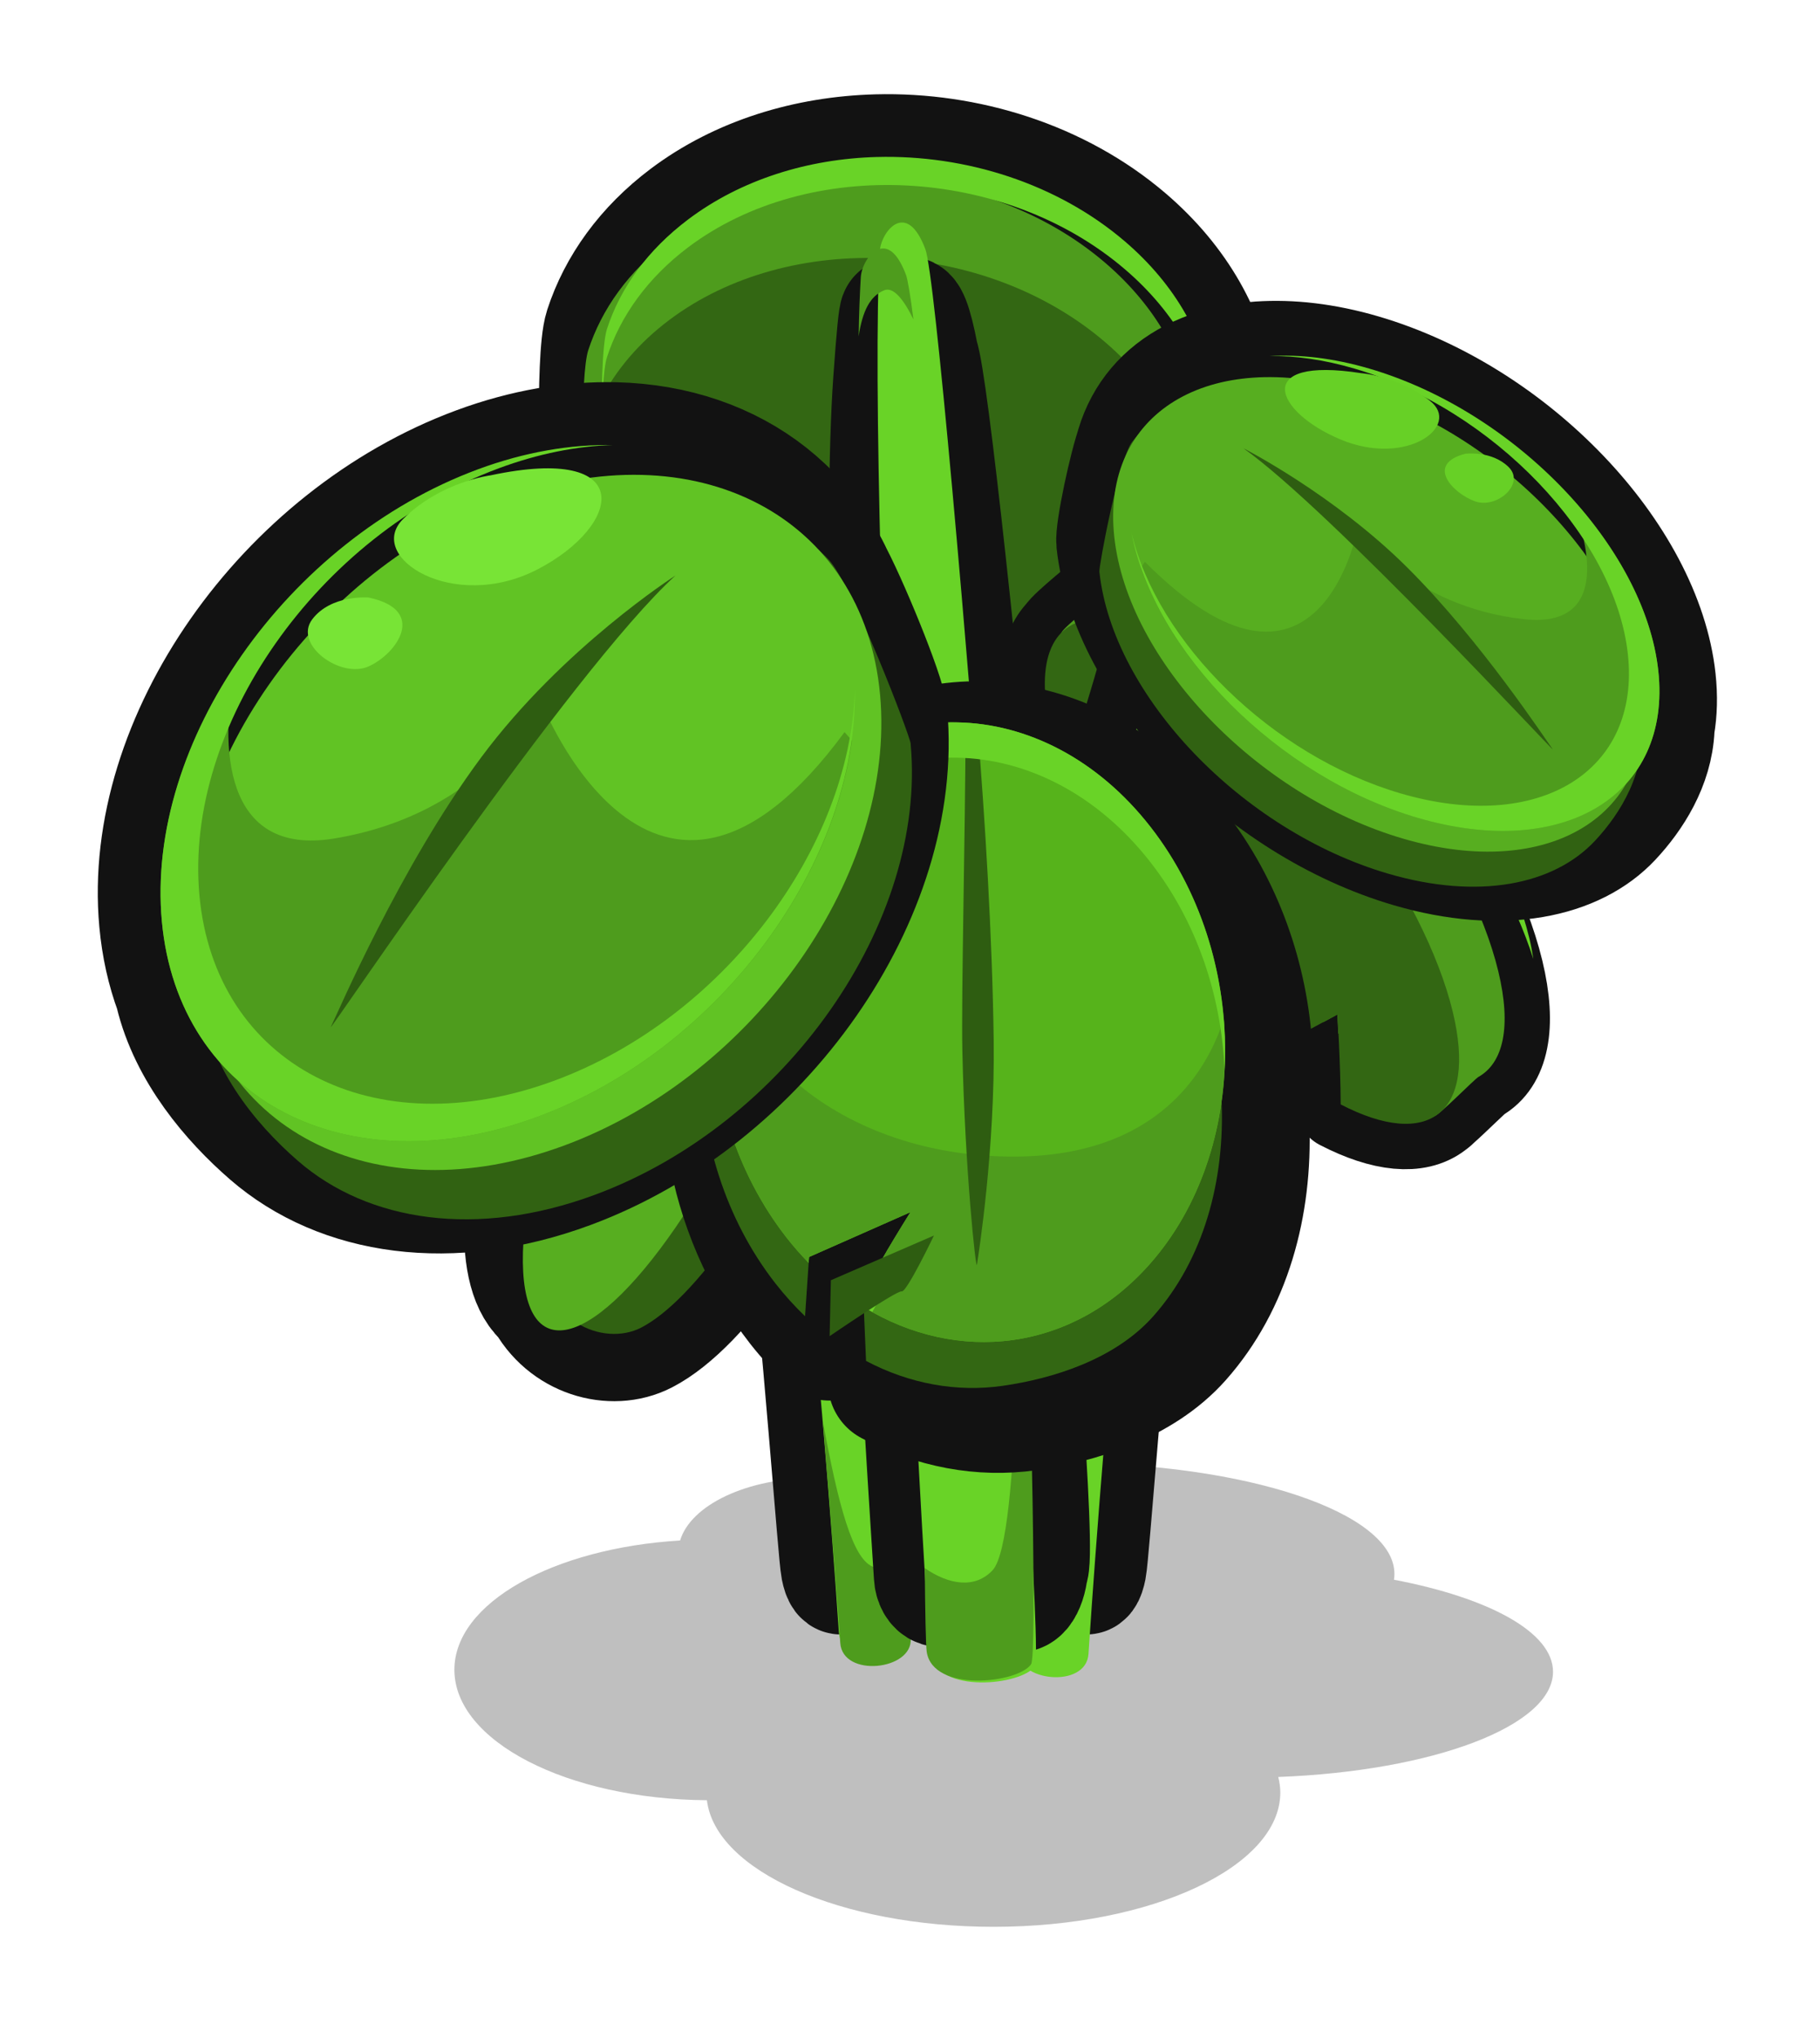 <?xml version="1.0" encoding="UTF-8" standalone="no"?><!-- Created with Inkscape (http://www.inkscape.org/) --><svg xmlns:dc="http://purl.org/dc/elements/1.1/" xmlns:cc="http://creativecommons.org/ns#" xmlns:rdf="http://www.w3.org/1999/02/22-rdf-syntax-ns#" xmlns:svg="http://www.w3.org/2000/svg" xmlns="http://www.w3.org/2000/svg" xmlns:sodipodi="http://sodipodi.sourceforge.net/DTD/sodipodi-0.dtd" xmlns:inkscape="http://www.inkscape.org/namespaces/inkscape" width="130.808" height="146.413" viewBox="0 0 34.61 38.738" version="1.1" id="svg23489" inkscape:version="0.48.5 r10040" sodipodi:docname="plant_12.svg">
  <defs id="defs23483">
    <clipPath clipPathUnits="userSpaceOnUse" id="clipPath22932">
      <path style="opacity: 0.398; color: rgb(0, 0, 0); fill: rgb(186, 255, 81); fill-opacity: 1; fill-rule: nonzero; stroke: none; stroke-width: 0; marker: none; visibility: visible; display: inline; overflow: visible;" d="m 544.302,181.89 c 0.286,0.592 2.599,1.158 3.742,0.158 0.98,2.777 16.865,0 16.865,0 l 0,-16.172 -30.553,0 0,15.421 c 0,0 6.658,3.493 9.946,0.593 z" id="path22934" inkscape:connector-curvature="0" sodipodi:nodetypes="ccccccc"/>
    </clipPath>
    <clipPath clipPathUnits="userSpaceOnUse" id="clipPath22874">
      <path style="opacity: 0.398; color: rgb(0, 0, 0); fill: rgb(186, 255, 81); fill-opacity: 1; fill-rule: nonzero; stroke: none; stroke-width: 0; marker: none; visibility: visible; display: inline; overflow: visible;" d="m 507.964,172.041 c 5.636,4.145 4.409,7.038 4.245,7.426 -0.163,0.388 -0.454,0.846 -0.555,0.759 0,0 -0.231,1.394 -0.967,1.524 0,0 0.728,2.053 -3.233,2.911 -3.961,0.858 -12.088,-2.45 -11.762,-7.8 0.327,-5.35 9.005,-7.351 12.272,-4.819 z" id="path22876" inkscape:connector-curvature="0" sodipodi:nodetypes="csccssc"/>
    </clipPath>
    <clipPath clipPathUnits="userSpaceOnUse" id="clipPath22894">
      <path style="opacity: 0.398; color: rgb(0, 0, 0); fill: rgb(186, 255, 81); fill-opacity: 1; fill-rule: nonzero; stroke: none; stroke-width: 0; marker: none; visibility: visible; display: inline; overflow: visible;" d="m 519.134,181.843 c 1.53,1.079 2.218,-0.857 2.001,-1.062 0.082,0.041 1.96,0.653 4.329,-2.859 2.369,-3.512 0,-9.965 -8.005,-11.966 -8.005,-2.001 -11.272,3.471 -11.476,10.169 -0.204,6.698 5.758,9.271 9.761,9.72 4.002,0.449 3.39,-4.002 3.39,-4.002 z" id="path22896" inkscape:connector-curvature="0" sodipodi:nodetypes="ccssssc"/>
    </clipPath>
    <clipPath clipPathUnits="userSpaceOnUse" id="clipPath23263">
      <path style="opacity: 0.398; color: rgb(0, 0, 0); fill: rgb(186, 255, 81); fill-opacity: 1; fill-rule: nonzero; stroke: none; stroke-width: 0; marker: none; visibility: visible; display: inline; overflow: visible;" d="m 507.964,172.041 c 5.636,4.145 4.409,7.038 4.245,7.426 -0.163,0.388 -0.454,0.846 -0.555,0.759 0,0 -0.231,1.394 -0.967,1.524 0,0 0.728,2.053 -3.233,2.911 -3.961,0.858 -12.088,-2.45 -11.762,-7.8 0.327,-5.35 9.005,-7.351 12.272,-4.819 z" id="path23265" inkscape:connector-curvature="0" sodipodi:nodetypes="csccssc"/>
    </clipPath>
    <clipPath clipPathUnits="userSpaceOnUse" id="clipPath22907">
      <path style="opacity: 0.398; color: rgb(0, 0, 0); fill: rgb(186, 255, 81); fill-opacity: 1; fill-rule: nonzero; stroke: none; stroke-width: 0; marker: none; visibility: visible; display: inline; overflow: visible;" d="m 525.586,181.985 c 0.895,0.982 2.407,0.642 3.043,0.123 0.161,0.726 12.14,0.235 11.905,0 -0.235,-0.235 4.098,-23.832 0,-26.199 -4.098,-2.366 -15.111,0 -21.318,0 -6.208,0 -9.489,8.762 -8.084,14.003 1.404,5.241 4.818,7.158 7.007,9.979 2.189,2.821 7.449,2.094 7.449,2.094 z" id="path22909" inkscape:connector-curvature="0" sodipodi:nodetypes="ccsssssc"/>
    </clipPath>
    <clipPath clipPathUnits="userSpaceOnUse" id="clipPath23269">
      <path style="opacity: 0.398; color: rgb(0, 0, 0); fill: rgb(186, 255, 81); fill-opacity: 1; fill-rule: nonzero; stroke: none; stroke-width: 0; marker: none; visibility: visible; display: inline; overflow: visible;" d="m 525.586,181.985 c 0.895,0.982 2.407,0.642 3.043,0.123 0.161,0.726 12.14,0.235 11.905,0 -0.235,-0.235 4.098,-23.832 0,-26.199 -4.098,-2.366 -15.111,0 -21.318,0 -6.208,0 -9.489,8.762 -8.084,14.003 1.404,5.241 4.818,7.158 7.007,9.979 2.189,2.821 7.449,2.094 7.449,2.094 z" id="path23271" inkscape:connector-curvature="0" sodipodi:nodetypes="ccsssssc"/>
    </clipPath>
    <clipPath clipPathUnits="userSpaceOnUse" id="clipPath23273">
      <path style="opacity: 0.398; color: rgb(0, 0, 0); fill: rgb(186, 255, 81); fill-opacity: 1; fill-rule: nonzero; stroke: none; stroke-width: 0; marker: none; visibility: visible; display: inline; overflow: visible;" d="m 507.964,172.041 c 5.636,4.145 4.409,7.038 4.245,7.426 -0.163,0.388 -0.454,0.846 -0.555,0.759 0,0 -0.231,1.394 -0.967,1.524 0,0 0.728,2.053 -3.233,2.911 -3.961,0.858 -12.088,-2.45 -11.762,-7.8 0.327,-5.35 9.005,-7.351 12.272,-4.819 z" id="path23275" inkscape:connector-curvature="0" sodipodi:nodetypes="csccssc"/>
    </clipPath>
    <clipPath clipPathUnits="userSpaceOnUse" id="clipPath23277">
      <path style="opacity: 0.398; color: rgb(0, 0, 0); fill: rgb(186, 255, 81); fill-opacity: 1; fill-rule: nonzero; stroke: none; stroke-width: 0; marker: none; visibility: visible; display: inline; overflow: visible;" d="m 519.134,181.843 c 1.53,1.079 2.218,-0.857 2.001,-1.062 0.082,0.041 1.96,0.653 4.329,-2.859 2.369,-3.512 0,-9.965 -8.005,-11.966 -8.005,-2.001 -11.272,3.471 -11.476,10.169 -0.204,6.698 5.758,9.271 9.761,9.72 4.002,0.449 3.39,-4.002 3.39,-4.002 z" id="path23279" inkscape:connector-curvature="0" sodipodi:nodetypes="ccssssc"/>
    </clipPath>
    <clipPath clipPathUnits="userSpaceOnUse" id="clipPath23281">
      <path style="opacity: 0.398; color: rgb(0, 0, 0); fill: rgb(186, 255, 81); fill-opacity: 1; fill-rule: nonzero; stroke: none; stroke-width: 0; marker: none; visibility: visible; display: inline; overflow: visible;" d="m 525.586,181.985 c 0.895,0.982 2.407,0.642 3.043,0.123 0.161,0.726 12.14,0.235 11.905,0 -0.235,-0.235 4.098,-23.832 0,-26.199 -4.098,-2.366 -15.111,0 -21.318,0 -6.208,0 -9.489,8.762 -8.084,14.003 1.404,5.241 4.818,7.158 7.007,9.979 2.189,2.821 7.449,2.094 7.449,2.094 z" id="path23283" inkscape:connector-curvature="0" sodipodi:nodetypes="ccsssssc"/>
    </clipPath>
    <clipPath clipPathUnits="userSpaceOnUse" id="clipPath23285">
      <path style="opacity: 0.398; color: rgb(0, 0, 0); fill: rgb(186, 255, 81); fill-opacity: 1; fill-rule: nonzero; stroke: none; stroke-width: 0; marker: none; visibility: visible; display: inline; overflow: visible;" d="m 544.302,181.89 c 0.286,0.592 2.599,1.158 3.742,0.158 0.98,2.777 16.865,0 16.865,0 l 0,-16.172 -30.553,0 0,15.421 c 0,0 6.658,3.493 9.946,0.593 z" id="path23287" inkscape:connector-curvature="0" sodipodi:nodetypes="ccccccc"/>
    </clipPath>
    <clipPath clipPathUnits="userSpaceOnUse" id="clipPath23289">
      <path style="opacity: 0.398; color: rgb(0, 0, 0); fill: rgb(186, 255, 81); fill-opacity: 1; fill-rule: nonzero; stroke: none; stroke-width: 0; marker: none; visibility: visible; display: inline; overflow: visible;" d="m 507.964,172.041 c 5.636,4.145 4.409,7.038 4.245,7.426 -0.163,0.388 -0.454,0.846 -0.555,0.759 0,0 -0.231,1.394 -0.967,1.524 0,0 0.728,2.053 -3.233,2.911 -3.961,0.858 -12.088,-2.45 -11.762,-7.8 0.327,-5.35 9.005,-7.351 12.272,-4.819 z" id="path23291" inkscape:connector-curvature="0" sodipodi:nodetypes="csccssc"/>
    </clipPath>
    <clipPath clipPathUnits="userSpaceOnUse" id="clipPath22919">
      <path style="opacity: 0.398; color: rgb(0, 0, 0); fill: rgb(186, 255, 81); fill-opacity: 1; fill-rule: nonzero; stroke: none; stroke-width: 0; marker: none; visibility: visible; display: inline; overflow: visible;" d="m 533.244,180.679 c -0.163,1.164 0.51,2.001 2.001,1.205 -1.743,1.502 -0.716,1.262 1.421,3.052 2.137,1.79 11.493,0.982 12.129,0.52 0.635,-0.462 8.028,-6.411 8.086,-8.663 0.058,-2.252 -1.906,-15.017 -5.198,-17.789 -3.292,-2.772 -16.46,-0.578 -19.752,-0.058 -3.292,0.52 -10.165,5.718 -9.934,5.776 0.231,0.058 2.83,15.421 2.772,15.652 -0.058,0.231 2.426,4.158 2.83,3.927 0.404,-0.231 3.951,-3.172 3.951,-3.172 0,0 1.592,0.899 1.694,-0.449 z" id="path22921" inkscape:connector-curvature="0" sodipodi:nodetypes="ccsssssssscc"/>
    </clipPath>
    <clipPath clipPathUnits="userSpaceOnUse" id="clipPath23295">
      <path style="opacity: 0.398; color: rgb(0, 0, 0); fill: rgb(186, 255, 81); fill-opacity: 1; fill-rule: nonzero; stroke: none; stroke-width: 0; marker: none; visibility: visible; display: inline; overflow: visible;" d="m 525.586,181.985 c 0.895,0.982 2.407,0.642 3.043,0.123 0.161,0.726 12.14,0.235 11.905,0 -0.235,-0.235 4.098,-23.832 0,-26.199 -4.098,-2.366 -15.111,0 -21.318,0 -6.208,0 -9.489,8.762 -8.084,14.003 1.404,5.241 4.818,7.158 7.007,9.979 2.189,2.821 7.449,2.094 7.449,2.094 z" id="path23297" inkscape:connector-curvature="0" sodipodi:nodetypes="ccsssssc"/>
    </clipPath>
    <clipPath clipPathUnits="userSpaceOnUse" id="clipPath23299">
      <path style="opacity: 0.398; color: rgb(0, 0, 0); fill: rgb(186, 255, 81); fill-opacity: 1; fill-rule: nonzero; stroke: none; stroke-width: 0; marker: none; visibility: visible; display: inline; overflow: visible;" d="m 525.586,181.985 c 0.895,0.982 2.407,0.642 3.043,0.123 0.161,0.726 12.14,0.235 11.905,0 -0.235,-0.235 4.098,-23.832 0,-26.199 -4.098,-2.366 -15.111,0 -21.318,0 -6.208,0 -9.489,8.762 -8.084,14.003 1.404,5.241 4.818,7.158 7.007,9.979 2.189,2.821 7.449,2.094 7.449,2.094 z" id="path23301" inkscape:connector-curvature="0" sodipodi:nodetypes="ccsssssc"/>
    </clipPath>
  </defs>
  <sodipodi:namedview id="base" pagecolor="#7d848b" bordercolor="#666666" borderopacity="1.0" inkscape:pageopacity="0" inkscape:pageshadow="2" inkscape:zoom="0.8098268" inkscape:cx="-112.09202" inkscape:cy="215.04873" inkscape:document-units="px" inkscape:current-layer="layer1" showgrid="false" inkscape:pagecheckerboard="false" showborder="true" units="px" inkscape:window-width="1920" inkscape:window-height="1017" inkscape:window-x="-8" inkscape:window-y="-8" inkscape:window-maximized="1" inkscape:showpageshadow="false" guidetolerance="28" fit-margin-top="8" fit-margin-left="8" fit-margin-right="8" fit-margin-bottom="8">
    <inkscape:grid type="xygrid" id="grid24034" spacingx="1px" spacingy="1px" empspacing="8" visible="true" enabled="true" snapvisiblegridlinesonly="true" originx="-394.447px" originy="611.36px"/>
  </sodipodi:namedview>
  <g inkscape:label="Layer 1" inkscape:groupmode="layer" id="layer1" transform="translate(-104.364,-420.017)">
    <path style="opacity: 0.25; color: rgb(0, 0, 0); fill: rgb(0, 0, 0); fill-opacity: 1; fill-rule: nonzero; stroke: none; stroke-width: 0; marker: none; visibility: visible; display: inline; overflow: visible;" d="m 124.574,447.82 c -1.39,0 -2.67,0.15 -3.713,0.406 -0.31,-0.072 -0.653,-0.118 -1.01,-0.118 -1.286,0 -2.35,0.515 -2.554,1.188 -2.416,0.147 -4.292,1.189 -4.292,2.457 0,1.357 2.142,2.46 4.802,2.48 0.161,1.342 2.543,2.406 5.452,2.406 3.013,0 5.452,-1.144 5.452,-2.553 0,-0.101 -0.015,-0.197 -0.039,-0.295 2.939,-0.111 5.225,-0.968 5.225,-2 0,-0.753 -1.222,-1.406 -3.024,-1.749 0.006,-0.036 0.008,-0.074 0.008,-0.111 0,-1.168 -2.823,-2.111 -6.306,-2.111 z" id="path37686" inkscape:connector-curvature="0" gds_color="shadow" gds_switchable="shadow" gds_opacity="shadow"/>
    <g id="g35505" transform="matrix(-0.836,0,0,0.836,618.03,614.593)">
      <path style="color: rgb(0, 0, 0); fill: rgb(105, 211, 39); fill-opacity: 1; fill-rule: nonzero; stroke: rgb(18, 18, 18); stroke-width: 10; stroke-linecap: round; stroke-linejoin: round; stroke-miterlimit: 4; stroke-opacity: 1; stroke-dasharray: none; stroke-dashoffset: 37.6; marker: none; visibility: visible; display: inline; overflow: visible;" d="m 1015.61,-1193.611 c 6.33,24.53 6.06,92.844 6.415,95.619 0.445,3.482 2.522,-2.856 2.155,-7.525 -0.106,-1.351 3.333,12.699 4.204,7.974 0.481,-7.659 -1.3,-60.065 -5.257,-77.078 -3.956,-17.013 -3.561,-21.365 -7.122,-22.947 -3.561,-1.583 -0.396,3.956 -0.396,3.956 z" id="path35507" inkscape:connector-curvature="0" transform="matrix(0.265,0,0,0.265,320.082,94.084)" sodipodi:nodetypes="csscscc"/>
      <path transform="matrix(0.265,0,0,0.265,320.082,94.084)" inkscape:connector-curvature="0" id="path35509" d="m 1015.61,-1193.611 c 6.33,24.53 6.328,98.558 6.316,101.356 -0.013,3.226 6.481,2.966 6.458,0.054 0.184,-7.955 -1.3,-65.407 -5.257,-82.419 -3.956,-17.013 -3.561,-21.365 -7.122,-22.947 -3.561,-1.583 -0.396,3.956 -0.396,3.956 z" style="color: rgb(0, 0, 0); fill: rgb(105, 211, 39); fill-opacity: 1; fill-rule: nonzero; stroke: none; stroke-width: 0; marker: none; visibility: visible; display: inline; overflow: visible;" sodipodi:nodetypes="cscscc"/>
    </g>
    <g id="g37662" gds_color="leaves">
      <g transform="matrix(0.942,-0.21,0.21,0.942,-307.735,792.128)" id="g35880">
        <path inkscape:connector-curvature="0" style="color: rgb(0, 0, 0); fill: rgb(49, 98, 18); fill-opacity: 1; fill-rule: nonzero; stroke: rgb(18, 18, 18); stroke-width: 10; stroke-miterlimit: 4; stroke-opacity: 1; stroke-dasharray: none; marker: none; visibility: visible; display: inline; overflow: visible;" d="m 729,-1362.188 c -2.091,-0.115 -5.492,1.784 -9.719,5.719 -8.454,7.87 -16.989,20.905 -19.062,29.125 -0.704,2.793 -0.594,4.673 0.219,5.625 0.01,0.011 0.021,0.02 0.031,0.031 0.753,2.917 3.655,4.461 6,3.844 2.079,-0.548 4.954,-2.376 8.344,-5.531 8.454,-7.87 17.112,-19.013 19.469,-27.156 0.921,-3.183 1.761,-6.35 0.594,-7.125 -0.654,-0.434 -2.622,-2.801 -4.281,-3.781 -0.012,-0.01 -0.019,-0.024 -0.031,-0.031 -0.381,-0.428 -0.909,-0.683 -1.562,-0.719 z" transform="matrix(0.265,0,0,0.265,320.082,94.084)" id="path35875"/>
        <path style="color: rgb(0, 0, 0); fill: rgb(49, 98, 18); fill-opacity: 1; fill-rule: nonzero; stroke: none; stroke-width: 0; marker: none; visibility: visible; display: inline; overflow: visible;" d="m 729.249,-1361.859 c -0.246,0.024 0.692,0.228 0.439,0.359 -1.787,0.922 -4.648,6.158 -7.062,8.406 -8.454,7.87 -20.052,19.936 -22.125,28.156 -1.242,4.924 2.863,7.912 5.969,7.094 2.079,-0.548 4.954,-2.376 8.344,-5.531 8.454,-7.87 17.112,-19.018 19.469,-27.162 0.921,-3.183 1.759,-6.332 0.592,-7.107 -0.845,-0.561 -3.904,-4.382 -5.625,-4.215 z" transform="matrix(0.265,0,0,0.265,320.082,94.084)" id="path35865" inkscape:connector-curvature="0" sodipodi:nodetypes="cccscsccc"/>
        <path style="color: rgb(0, 0, 0); fill: rgb(87, 174, 32); fill-opacity: 1; fill-rule: nonzero; stroke: none; stroke-width: 0; marker: none; visibility: visible; display: inline; overflow: visible;" d="m 513.446,-264.646 c -0.549,2.175 -2.807,5.626 -5.043,7.708 -2.237,2.082 -3.606,2.007 -3.057,-0.168 0.549,-2.175 2.807,-5.626 5.043,-7.708 2.237,-2.082 3.606,-2.007 3.057,0.168 z" id="path35764-4" inkscape:connector-curvature="0"/>
        <path style="color: rgb(0, 0, 0); fill: rgb(49, 98, 18); fill-opacity: 1; fill-rule: nonzero; stroke: none; stroke-width: 0; marker: none; visibility: visible; display: inline; overflow: visible;" d="m 725.803,-1358.395 c -10.089,10.682 -20.375,29.475 -18.397,27.101 1.978,-2.374 14.441,-19.189 17.804,-23.936 3.363,-4.748 3.363,-5.935 3.363,-5.935 z" id="path35868" inkscape:connector-curvature="0" transform="matrix(0.265,0,0,0.265,320.082,94.084)"/>
        <path inkscape:connector-curvature="0" style="color: rgb(0, 0, 0); fill: rgb(105, 211, 39); fill-opacity: 1; fill-rule: nonzero; stroke: none; stroke-width: 0; marker: none; visibility: visible; display: inline; overflow: visible;" d="m 729,-1362.188 c -2.091,-0.115 -5.492,1.784 -9.719,5.719 -4.571,4.255 -9.166,10.019 -12.75,15.719 3.133,-4.475 6.76,-8.791 10.375,-12.156 8.454,-7.87 13.604,-7.595 11.531,0.625 -0.959,3.804 -3.296,8.652 -6.375,13.531 4.226,-6.02 7.557,-12.363 8.75,-17.094 1.037,-4.11 0.278,-6.229 -1.812,-6.344 z" transform="matrix(0.265,0,0,0.265,320.082,94.084)" id="path35870"/>
      </g>
      <g transform="matrix(0.901,0,0,0.901,-401.418,599.681)" id="g35486">
        <g id="g35477" transform="translate(-13.818,38.418)">
          <path inkscape:connector-curvature="0" style="color: rgb(0, 0, 0); fill: rgb(78, 156, 29); fill-opacity: 1; fill-rule: nonzero; stroke: rgb(18, 18, 18); stroke-width: 10; stroke-linejoin: round; stroke-miterlimit: 4; stroke-opacity: 1; stroke-dasharray: none; marker: none; visibility: visible; display: inline; overflow: visible;" d="m 980.312,-1095 c -5.487,0.147 -10.824,1.769 -15.031,4.938 -3.236,2.437 -5.406,5.483 -6.469,8.75 -0.368,1.132 -0.442,4.761 -0.438,8.062 -1.219,5.992 1.05,12.542 6.844,17.5 9.59,8.206 25.164,8.992 34.781,1.75 4.157,-3.13 6.524,-7.265 7.094,-11.594 0.01,-0.041 0.023,-0.11 0.031,-0.156 0.01,-0.042 0,-0.083 0,-0.125 0.326,-2.119 0.186,-8.598 -0.062,-10.375 -0.604,-4.312 -2.923,-8.574 -7,-12.062 -5.394,-4.616 -12.695,-6.877 -19.75,-6.688 z" transform="matrix(0.265,0,0,0.265,333.9,55.666)" id="path35481"/>
          <path inkscape:connector-curvature="0" id="path35475" d="m 589.295,-232.745 c -0.856,0.645 -1.425,1.447 -1.706,2.312 -0.167,0.515 -0.128,3.04 -0.092,3.578 0.084,1.243 0.609,0.505 1.785,1.511 2.537,2.171 6.657,2.378 9.202,0.462 0.998,-0.752 1.658,-0.358 1.875,-1.386 0.101,-0.478 0.064,-2.331 -0.004,-2.821 -0.16,-1.141 -0.779,-2.27 -1.857,-3.193 -2.537,-2.171 -6.657,-2.378 -9.202,-0.462 z" style="color: rgb(0, 0, 0); fill: rgb(78, 156, 29); fill-opacity: 1; fill-rule: nonzero; stroke: none; stroke-width: 0; marker: none; visibility: visible; display: inline; overflow: visible;" sodipodi:nodetypes="sssssssss"/>
          <path style="color: rgb(0, 0, 0); fill: rgb(51, 103, 19); fill-opacity: 1; fill-rule: nonzero; stroke: none; stroke-width: 0; marker: none; visibility: visible; display: inline; overflow: visible;" d="m 589.295,-231.07 c -2.545,1.916 -2.55,5.229 -0.013,7.4 2.537,2.171 6.657,2.378 9.202,0.462 2.545,-1.916 2.55,-5.229 0.013,-7.4 -2.537,-2.171 -6.657,-2.378 -9.202,-0.462 z" id="path35405" inkscape:connector-curvature="0"/>
          <path inkscape:connector-curvature="0" id="path35492" transform="matrix(0.265,0,0,0.265,333.9,54.926)" d="m 980.312,-1092.219 c -5.487,0.147 -10.824,1.801 -15.031,4.969 -3.236,2.437 -5.406,5.452 -6.469,8.719 -0.402,1.236 -0.463,5.473 -0.438,8.969 0.025,-2.883 0.121,-5.746 0.438,-6.719 1.063,-3.267 3.233,-6.314 6.469,-8.75 9.617,-7.242 25.191,-6.456 34.781,1.75 4.077,3.489 6.396,7.751 7,12.062 0.114,0.814 0.217,2.666 0.25,4.594 0.026,-2.635 -0.09,-5.67 -0.25,-6.812 -0.604,-4.312 -2.923,-8.574 -7,-12.062 -5.394,-4.616 -12.695,-6.908 -19.75,-6.719 z" style="color: rgb(0, 0, 0); fill: rgb(105, 211, 39); fill-opacity: 1; fill-rule: nonzero; stroke: none; stroke-width: 0; marker: none; visibility: visible; display: inline; overflow: visible;"/>
        </g>
      </g>
      <g id="g35589" transform="matrix(0.652,0,0,0.652,-269.446,583.508)">
        <path inkscape:connector-curvature="0" id="path35591" transform="matrix(0.276,0,0,0.276,307.106,108.027)" d="m 1085.688,-1238.875 c -1.664,-0.043 -3.014,0.416 -4,1.344 -0.453,0.426 -4.645,3.783 -4.938,4.406 -1.822,1.828 -2.284,5.35 -1.062,10.406 2.632,10.899 12.33,25.21 22.688,34 l 7.531,-4.062 c 0,0 0.326,5.093 0.344,9.531 4.549,2.351 8.113,2.623 10.25,1 0.176,-0.134 0.375,-0.278 0.531,-0.438 0.011,-0.011 0.022,-0.021 0.031,-0.031 0.01,-0.01 0.023,-0.023 0.031,-0.031 1.278,-1.128 3.401,-3.259 3.719,-3.438 2.613,-1.474 3.514,-5.275 2.094,-11.156 -2.958,-12.251 -14.848,-28.815 -26.562,-37 -4.242,-2.964 -7.883,-4.458 -10.656,-4.531 z" style="color: rgb(0, 0, 0); fill: rgb(78, 156, 29); fill-opacity: 1; fill-rule: nonzero; stroke: rgb(18, 18, 18); stroke-width: 9.573; stroke-linejoin: round; stroke-miterlimit: 4; stroke-opacity: 1; stroke-dasharray: none; marker: none; visibility: visible; display: inline; overflow: visible;"/>
        <path inkscape:connector-curvature="0" id="path35593" transform="matrix(0.276,0,0,0.276,307.106,108.027)" d="m 1084.875,-1238.844 c -1.299,0.102 -2.366,0.57 -3.188,1.344 -0.453,0.426 -4.645,3.752 -4.938,4.375 -0.941,2.004 2.801,2.195 3.75,6.125 2.737,11.335 13.09,26.365 23.906,35.031 l 1.5,-0.812 c 0,0 0.038,0.993 0.094,2 0.351,0.26 0.711,0.536 1.062,0.781 5.174,3.615 6.221,8.584 9.125,7.938 0.514,-0.115 4.199,-3.885 4.625,-4.125 2.613,-1.474 3.514,-5.275 2.094,-11.156 -2.958,-12.251 -14.848,-28.815 -26.562,-37 -4.666,-3.26 -8.611,-4.724 -11.469,-4.5 z" style="color: rgb(0, 0, 0); fill: rgb(78, 156, 29); fill-opacity: 1; fill-rule: nonzero; stroke: none; stroke-width: 0; marker: none; visibility: visible; display: inline; overflow: visible;"/>
        <path id="path35595" transform="matrix(0.265,0,0,0.265,320.082,94.084)" d="m 1085.094,-1241.438 c -1.738,-0.045 -3.158,0.437 -4.188,1.406 -0.473,0.445 -4.85,3.943 -5.156,4.594 -0.67,1.426 0.914,1.996 2.312,3.5 1.423,-1.275 3.639,-3.034 3.969,-3.344 2.747,-2.586 8.191,-1.641 15.281,3.312 11.472,8.015 23.137,23.71 27.094,36.188 -0.113,-0.729 -0.243,-1.478 -0.437,-2.281 -3.091,-12.797 -15.514,-30.107 -27.75,-38.656 -4.431,-3.096 -8.228,-4.643 -11.125,-4.719 z" style="color: rgb(0, 0, 0); fill: rgb(105, 211, 39); fill-opacity: 1; fill-rule: nonzero; stroke: none; stroke-width: 0; marker: none; visibility: visible; display: inline; overflow: visible;" inkscape:connector-curvature="0"/>
        <path inkscape:connector-curvature="0" id="path35597" transform="matrix(0.276,0,0,0.276,307.106,108.027)" d="m 1080.562,-1234.562 c -4.679,0.044 -6.755,4.187 -4.906,11.844 2.634,10.905 12.354,25.212 22.719,34 l 7.531,-4.062 c 0,0 0.324,5.069 0.344,9.5 9.262,4.807 14.447,0.998 11.844,-9.781 -2.958,-12.251 -14.849,-28.815 -26.563,-37 -4.393,-3.069 -8.161,-4.527 -10.969,-4.5 z" style="color: rgb(0, 0, 0); fill: rgb(51, 103, 19); fill-opacity: 1; fill-rule: nonzero; stroke: none; stroke-width: 0; marker: none; visibility: visible; display: inline; overflow: visible;"/>
      </g>
    </g>
    <g id="g37619" gds_color="stalks">
      <g transform="matrix(0.785,-0.053,0.053,0.785,-333.181,635.71)" id="g35501">
        <path style="color: rgb(0, 0, 0); fill: rgb(105, 211, 39); fill-opacity: 1; fill-rule: nonzero; stroke: rgb(18, 18, 18); stroke-width: 10; stroke-linecap: round; stroke-linejoin: round; stroke-miterlimit: 4; stroke-opacity: 1; stroke-dasharray: none; stroke-dashoffset: 37.6; marker: none; visibility: visible; display: inline; overflow: visible;" d="m 1015.61,-1193.611 c 6.33,24.53 6.06,92.844 6.415,95.619 0.445,3.482 2.522,-2.856 2.155,-7.525 -0.106,-1.351 3.333,12.699 4.204,7.974 0.481,-7.659 -1.3,-60.065 -5.257,-77.078 -3.956,-17.013 -3.561,-21.365 -7.122,-22.947 -3.561,-1.583 -0.396,3.956 -0.396,3.956 z" id="path35497" inkscape:connector-curvature="0" transform="matrix(0.265,0,0,0.265,320.082,94.084)" sodipodi:nodetypes="csscscc"/>
        <path transform="matrix(0.265,0,0,0.265,320.082,94.084)" inkscape:connector-curvature="0" id="path35499" d="m 1015.61,-1193.611 c 6.33,24.53 6.328,98.558 6.316,101.356 -0.013,3.226 6.481,2.966 6.458,0.054 0.184,-7.955 -1.3,-65.407 -5.257,-82.419 -3.956,-17.013 -3.561,-21.365 -7.122,-22.947 -3.561,-1.583 -0.396,3.956 -0.396,3.956 z" style="color: rgb(0, 0, 0); fill: rgb(105, 211, 39); fill-opacity: 1; fill-rule: nonzero; stroke: none; stroke-width: 0; marker: none; visibility: visible; display: inline; overflow: visible;" sodipodi:nodetypes="cscscc"/>
        <path sodipodi:nodetypes="cccccc" inkscape:connector-curvature="0" id="path35957" transform="matrix(0.38,0.026,-0.026,0.38,216.991,279.737)" d="m 893.188,-1324.844 c 0.661,7.741 1.086,13.485 1.125,14.094 0.143,2.238 4.622,1.737 4.469,-0.281 -0.034,0.033 -0.169,-2.513 -0.344,-4.594 -0.716,0.2 -1.459,0.303 -2.094,0.031 -1.247,-0.534 -2.157,-3.816 -3.156,-9.25 z" style="color: rgb(0, 0, 0); fill: rgb(78, 156, 29); fill-opacity: 1; fill-rule: nonzero; stroke: none; stroke-width: 0; marker: none; visibility: visible; display: inline; overflow: visible;"/>
      </g>
      <g id="g35519" transform="matrix(-0.785,-0.053,-0.053,0.785,578.559,635.71)">
        <path sodipodi:nodetypes="csscscc" transform="matrix(0.265,0,0,0.265,320.082,94.084)" inkscape:connector-curvature="0" id="path35521" d="m 1015.61,-1193.611 c 6.33,24.53 6.06,92.844 6.415,95.619 0.445,3.482 2.522,-2.856 2.155,-7.525 -0.106,-1.351 3.333,12.699 4.204,7.974 0.481,-7.659 -1.3,-60.065 -5.257,-77.078 -3.956,-17.013 -3.561,-21.365 -7.122,-22.947 -3.561,-1.583 -0.396,3.956 -0.396,3.956 z" style="color: rgb(0, 0, 0); fill: rgb(105, 211, 39); fill-opacity: 1; fill-rule: nonzero; stroke: rgb(18, 18, 18); stroke-width: 10; stroke-linecap: round; stroke-linejoin: round; stroke-miterlimit: 4; stroke-opacity: 1; stroke-dasharray: none; stroke-dashoffset: 37.6; marker: none; visibility: visible; display: inline; overflow: visible;"/>
        <path sodipodi:nodetypes="cscsccc" style="color: rgb(0, 0, 0); fill: rgb(105, 211, 39); fill-opacity: 1; fill-rule: nonzero; stroke: none; stroke-width: 0; marker: none; visibility: visible; display: inline; overflow: visible;" d="m 1015.61,-1193.611 c 6.33,24.53 6.191,100.566 6.179,103.364 -0.013,3.226 6.481,2.966 6.458,0.054 0.184,-7.955 -1.164,-67.414 -5.12,-84.427 -3.956,-17.013 -3.561,-21.365 -7.122,-22.947 -3.561,-1.583 -0.396,3.956 -0.396,3.956 z" id="path35523" inkscape:connector-curvature="0" transform="matrix(0.265,0,0,0.265,320.082,94.084)"/>
      </g>
      <g transform="matrix(0.812,0,0,0.812,-359.501,609.499)" id="g35515">
        <path sodipodi:nodetypes="csscccc" transform="matrix(0.265,0,0,0.265,320.082,94.084)" inkscape:connector-curvature="0" id="path35513" d="m 1026.667,-1190.749 c 0.354,-4.739 0.977,-27.69 -0.182,-11.285 -1.789,25.327 3.397,102.326 3.593,105.632 0.145,2.44 3.982,3.18 5.19,-15.115 0.229,20.755 3.43,17.794 3.734,14.555 1.567,-1.679 -7.991,-102.766 -9.67,-107.242 -2.333,-12.16 -2.534,8.766 -2.665,13.455 z" style="color: rgb(0, 0, 0); fill: rgb(105, 211, 39); fill-opacity: 1; fill-rule: nonzero; stroke: rgb(18, 18, 18); stroke-width: 10; stroke-linejoin: round; stroke-opacity: 1; marker: none; visibility: visible; display: inline; overflow: visible;"/>
        <path sodipodi:nodetypes="ssccs" style="color: rgb(0, 0, 0); fill: rgb(105, 211, 39); fill-opacity: 1; fill-rule: nonzero; stroke: none; stroke-width: 0; marker: none; visibility: visible; display: inline; overflow: visible;" d="m 1025.602,-1213.43 c -1.27,21.805 3.94,120.391 4.476,123.873 0.559,3.637 8.113,2.798 9.232,1.119 1.119,-1.679 -8.003,-120.685 -9.681,-125.162 -1.679,-4.476 -3.929,-1.505 -4.026,0.17 z" id="path35511" inkscape:connector-curvature="0" transform="matrix(0.265,0,0,0.265,320.082,94.084)"/>
        <path id="path35952" transform="matrix(0.369,0,0,0.369,260.45,288.288)" d="m 907.25,-1341.594 c -0.578,0.837 -0.729,2.937 -0.562,4.188 0.28,2.098 0.443,21.385 -1.375,23.344 -1.122,1.208 -2.783,0.926 -4.312,-0.125 0.025,2.789 0.066,4.927 0.125,5.312 0.402,2.61 5.822,1.986 6.625,0.781 0.361,-0.542 0.047,-16.223 -0.5,-33.5 z" style="color: rgb(0, 0, 0); fill: rgb(78, 156, 29); fill-opacity: 1; fill-rule: nonzero; stroke: none; stroke-width: 0; marker: none; visibility: visible; display: inline; overflow: visible;" inkscape:connector-curvature="0"/>
        <path style="color: rgb(0, 0, 0); fill: rgb(78, 156, 29); fill-opacity: 1; fill-rule: nonzero; stroke: none; stroke-width: 0; marker: none; visibility: visible; display: inline; overflow: visible;" d="m -59.781,308.719 c -0.876,-0.061 -1.607,1.212 -1.656,2.062 -0.068,1.16 -0.131,2.595 -0.156,4.25 0.282,-1.847 0.831,-2.907 1.844,-3.312 0.659,-0.264 1.406,0.678 2.094,2.094 -0.203,-1.621 -0.412,-2.869 -0.531,-3.188 -0.511,-1.364 -1.068,-1.87 -1.594,-1.906 z" transform="matrix(0.326,0,0,0.326,611.45,-328.179)" id="path37683" inkscape:connector-curvature="0"/>
      </g>
    </g>
    <g id="g37632" gds_color="leaves">
      <g transform="matrix(0.901,0,0,0.901,-412.989,630.568)" id="g35432">
        <g id="g35389" transform="translate(-0.105,-8.584)">
          <path inkscape:connector-curvature="0" style="color: rgb(0, 0, 0); fill: rgb(62, 124, 23); fill-opacity: 1; fill-rule: nonzero; stroke: rgb(18, 18, 18); stroke-width: 10; stroke-linejoin: round; stroke-miterlimit: 4; stroke-opacity: 1; stroke-dasharray: none; marker: none; visibility: visible; display: inline; overflow: visible;" d="m 1036.156,-1177.625 c -4.597,0.169 -9.102,2.225 -12.625,6.188 -2.255,2.536 -3.855,5.596 -4.844,8.906 -0.025,0.082 -0.038,0.168 -0.062,0.25 -0.132,0.459 -0.267,0.908 -0.375,1.375 -0.086,0.369 -0.148,0.751 -0.219,1.125 -0.037,0.199 -0.092,0.394 -0.125,0.594 l 0,0.031 c -2.65,8.517 -1.091,18.761 4.719,26.187 0.746,0.953 1.551,1.802 2.375,2.594 l 0.312,-4.688 8.094,-3.562 c 0,0 -3.75,5.959 -3.75,6.75 0,0.214 0.135,3.096 0.219,5.062 3.484,1.845 7.24,2.544 10.875,2.031 3.974,-0.561 8.987,-2.072 12.062,-5.531 3.962,-4.457 5.646,-10.628 5.406,-16.969 l 0,-0.031 c 0.081,-0.574 0.141,-1.169 0.187,-1.75 0.084,-1.037 0.12,-2.076 0.094,-3.125 -0.01,-0.333 -0.012,-0.667 -0.031,-1 -0.333,-5.725 -2.315,-11.433 -5.938,-16.062 -3.825,-4.889 -8.794,-7.676 -13.812,-8.25 -0.227,-0.025 -0.458,-0.042 -0.688,-0.062 -0.328,-0.025 -0.641,-0.057 -0.969,-0.062 -0.307,-0.01 -0.6,-0.011 -0.906,0 z" transform="matrix(0.265,0,0,0.265,320.187,102.667)" id="path35376"/>
          <g transform="matrix(0.894,0.532,-0.628,0.848,-80.625,-339.203)" id="g35348">
            <path inkscape:connector-curvature="0" style="color: rgb(0, 0, 0); fill: rgb(51, 103, 19); fill-opacity: 1; fill-rule: nonzero; stroke: none; stroke-width: 0; marker: none; visibility: visible; display: inline; overflow: visible;" d="m 1037.125,-1175.219 c -0.81,0.012 -1.644,0.116 -2.5,0.313 -2.289,0.525 -11.562,6.703 -11.938,7.125 -8.017,9.017 -8.056,24.595 -0.062,34.812 0.746,0.954 1.55,1.833 2.375,2.625 l 0.312,-4.719 8.094,-3.562 c 0,0 -0.935,1.48 -1.875,3.062 -0.01,0.012 0.01,0.02 0,0.031 -0.465,0.783 -0.932,1.589 -1.281,2.25 0,0.01 0,0.024 0,0.031 -0.344,0.654 -0.594,1.18 -0.594,1.375 10e-5,0.215 0.134,3.108 0.219,5.094 3.487,1.843 7.272,2.513 10.906,2 3.974,-0.561 8.956,-2.072 12.031,-5.531 8.017,-9.017 6.838,-25.095 -1.156,-35.312 -4.262,-5.448 -8.862,-9.674 -14.531,-9.594 z" transform="matrix(0.205,-0.129,0.152,0.217,564.943,166.348)" id="path35352"/>
            <path inkscape:connector-curvature="0" style="color: rgb(0, 0, 0); fill: rgb(86, 179, 27); fill-opacity: 1; fill-rule: nonzero; stroke: none; stroke-width: 0; marker: none; visibility: visible; display: inline; overflow: visible;" d="m 1037.062,-1177.625 c -4.914,-0.087 -9.742,1.961 -13.5,6.188 -8.017,9.017 -8.056,24.595 -0.062,34.812 0.567,0.725 1.168,1.4 1.781,2.031 l 0.031,-0.469 8.094,-3.562 c 0,0 -3.75,5.959 -3.75,6.75 0,0.034 0.029,0.719 0.031,0.812 7.519,4.574 16.635,3.573 22.812,-3.375 8.017,-9.017 8.025,-24.627 0.031,-34.844 -4.247,-5.428 -9.899,-8.246 -15.469,-8.344 z" transform="matrix(0.205,-0.129,0.152,0.217,564.943,166.348)" id="path35354"/>
            <path inkscape:connector-curvature="0" style="color: rgb(0, 0, 0); fill: rgb(78, 156, 29); fill-opacity: 1; fill-rule: nonzero; stroke: none; stroke-width: 0; marker: none; visibility: visible; display: inline; overflow: visible;" d="m 1019.219,-1164.094 c -3.238,8.751 -1.825,19.664 4.281,27.469 0.567,0.725 1.168,1.4 1.781,2.031 l 0.031,-0.469 8.094,-3.562 c 0,0 -3.75,5.959 -3.75,6.75 0,0.034 0.029,0.719 0.031,0.812 7.521,4.575 16.636,3.571 22.812,-3.375 4.55,-5.117 6.511,-12.363 5.906,-19.531 -1.665,5.201 -6.58,11.91 -19.469,10.813 -13.023,-1.108 -22.817,-10.47 -19.719,-20.938 z" transform="matrix(0.205,-0.129,0.152,0.217,564.943,166.348)" id="path35371"/>
            <path id="path35360" transform="matrix(0.205,-0.129,0.152,0.217,559.929,159.374)" d="m 1038.188,-1145.156 c -0.017,9.371 -0.322,21.68 -0.219,26.125 0.218,9.369 1.106,17.504 1.187,17 0.143,-0.882 1.438,-9.262 1.313,-17.875 -0.12,-8.259 -0.728,-17.806 -1.344,-25.156 -0.31,-0.035 -0.627,-0.075 -0.938,-0.094 z" style="color: rgb(0, 0, 0); fill: rgb(46, 93, 17); fill-opacity: 1; fill-rule: nonzero; stroke: none; stroke-width: 0; marker: none; visibility: visible; display: inline; overflow: visible;" inkscape:connector-curvature="0"/>
            <path inkscape:connector-curvature="0" id="path35442" transform="matrix(0.205,-0.129,0.152,0.217,564.943,166.348)" d="m 1036.156,-1177.625 c -4.593,0.169 -9.071,2.225 -12.594,6.188 -4.309,4.846 -6.278,11.588 -5.969,18.375 0.284,-5.809 2.254,-11.385 5.969,-15.562 3.758,-4.227 8.586,-6.274 13.5,-6.188 5.569,0.098 11.222,2.916 15.469,8.344 3.704,4.734 5.67,10.612 5.938,16.469 0.328,-6.747 -1.641,-13.79 -5.938,-19.281 -4.247,-5.428 -9.899,-8.246 -15.469,-8.344 -0.307,-0.01 -0.6,-0.011 -0.906,0 z m -2.75,41.812 -2.281,1 c -0.77,1.335 -1.469,2.604 -1.469,2.938 1e-4,0.034 0.029,0.719 0.031,0.812 0.225,0.137 0.46,0.248 0.688,0.375 1.083,-2.024 3.031,-5.125 3.031,-5.125 z" style="color: rgb(0, 0, 0); fill: rgb(105, 211, 39); fill-opacity: 1; fill-rule: nonzero; stroke: none; stroke-width: 0; marker: none; visibility: visible; display: inline; overflow: visible;"/>
          </g>
        </g>
        <path style="color: rgb(0, 0, 0); fill: rgb(46, 93, 17); fill-opacity: 1; fill-rule: nonzero; stroke: none; stroke-width: 0; marker: none; visibility: visible; display: inline; overflow: visible;" d="m 1025.105,-1134.957 8.21,-3.561 c 0,0 -2.176,4.55 -2.572,4.451 -0.396,-0.099 -5.737,3.561 -5.737,3.561 z" id="path35430" inkscape:connector-curvature="0" transform="matrix(0.265,0,0,0.265,320.082,94.084)"/>
      </g>
      <g transform="matrix(0.81,-0.036,0.16,0.785,-322.905,623.814)" id="g35338">
        <path style="color: rgb(0, 0, 0); fill: rgb(62, 124, 23); fill-opacity: 1; fill-rule: nonzero; stroke: rgb(18, 18, 18); stroke-width: 10; stroke-linecap: round; stroke-linejoin: round; stroke-miterlimit: 4; stroke-opacity: 1; stroke-dasharray: none; stroke-dashoffset: 37.6; marker: none; visibility: visible; display: inline; overflow: visible;" d="m 1061.562,-1198.094 c -7.455,0.182 -13.265,4.592 -14.781,11.844 0,0.01 1.387,-3.935 1.385,-3.925 -1.055,1.866 -3.522,7.858 -3.635,9.081 -1.039,11.285 7.894,24.064 19.969,28.531 7.443,2.753 14.344,1.693 18.781,-2.156 2.416,-2.096 5.028,-5.176 5.906,-8.812 0.01,-0.042 0.022,-0.083 0.031,-0.125 0.496,-1.338 0.824,-2.801 0.969,-4.375 1.039,-11.285 -7.894,-24.064 -19.969,-28.531 -3.019,-1.117 -5.946,-1.597 -8.656,-1.531 z" transform="matrix(0.265,0,0,0.265,320.082,94.084)" id="path35311" inkscape:connector-curvature="0" sodipodi:nodetypes="ccccscccccc"/>
        <path style="color: rgb(0, 0, 0); fill: rgb(49, 98, 18); fill-opacity: 1; fill-rule: nonzero; stroke: none; stroke-width: 0; marker: none; visibility: visible; display: inline; overflow: visible;" d="m 596.447,-218.412 c -0.275,2.986 2.092,6.364 5.287,7.546 1.969,0.729 3.793,0.452 4.967,-0.566 0.731,-0.634 1.524,-1.607 1.629,-2.753 0.275,-2.986 -2.406,-6.312 -5.601,-7.494 -1.947,-0.72 -3.742,-1.038 -4.909,0.184 -0.39,0.409 -1.361,2.942 -1.374,3.082 z" id="path35279" inkscape:connector-curvature="0" sodipodi:nodetypes="sssssss"/>
        <path inkscape:connector-curvature="0" id="path35281" d="m 596.959,-219.237 c -0.275,2.986 2.092,6.364 5.287,7.546 3.195,1.182 6.007,-0.28 6.282,-3.266 0.275,-2.986 -2.092,-6.364 -5.287,-7.546 -3.195,-1.182 -6.007,0.28 -6.282,3.266 z" style="color: rgb(0, 0, 0); fill: rgb(87, 174, 32); fill-opacity: 1; fill-rule: nonzero; stroke: none; stroke-width: 0; marker: none; visibility: visible; display: inline; overflow: visible;"/>
        <path inkscape:connector-curvature="0" style="color: rgb(0, 0, 0); fill: rgb(78, 156, 29); fill-opacity: 1; fill-rule: nonzero; stroke: none; stroke-width: 0; marker: none; visibility: visible; display: inline; overflow: visible;" d="m 1085.531,-1184.188 c 1.049,5.1 0.785,12.081 -6.219,10.938 -9.693,-1.583 -13.062,-8.688 -13.062,-8.688 0,0 -7.12,18.388 -19.188,1.969 0,0 -0.299,0.333 -0.469,0.531 1.385,9.906 9.45,19.905 19.844,23.75 12.075,4.467 22.711,-1.059 23.75,-12.344 0.498,-5.411 -1.319,-11.142 -4.656,-16.156 z" transform="matrix(0.265,0,0,0.265,320.082,94.084)" id="path35323"/>
        <path inkscape:connector-curvature="0" style="color: rgb(0, 0, 0); fill: rgb(105, 211, 39); fill-opacity: 1; fill-rule: nonzero; stroke: none; stroke-width: 0; marker: none; visibility: visible; display: inline; overflow: visible;" d="m 1061.688,-1198.094 c 2.287,0.062 4.72,0.544 7.219,1.469 11.421,4.225 19.889,16.294 18.906,26.969 -0.983,10.674 -11.016,15.913 -22.438,11.687 -10.607,-3.924 -18.661,-14.632 -18.969,-24.687 -0.137,10.88 8.506,22.705 20.031,26.969 12.075,4.467 22.711,-1.059 23.75,-12.344 1.039,-11.285 -7.894,-24.064 -19.969,-28.531 -2.973,-1.1 -5.855,-1.58 -8.531,-1.531 z" transform="matrix(0.265,0,0,0.265,320.082,94.084)" id="path35316"/>
        <path style="color: rgb(0, 0, 0); fill: rgb(46, 93, 17); fill-opacity: 1; fill-rule: nonzero; stroke: none; stroke-width: 0; marker: none; visibility: visible; display: inline; overflow: visible;" d="m 1057.746,-1189.852 c 6.528,5.935 22.156,29.277 21.76,28.486 -0.396,-0.791 -4.352,-10.089 -9.495,-17.013 -5.143,-6.924 -12.265,-11.474 -12.265,-11.474 z" id="path35321" inkscape:connector-curvature="0" transform="matrix(0.265,0,0,0.265,320.082,94.084)"/>
        <path style="color: rgb(0, 0, 0); fill: rgb(103, 208, 38); fill-opacity: 1; fill-rule: nonzero; stroke: none; stroke-width: 0; marker: none; visibility: visible; display: inline; overflow: visible;" d="m 1069.417,-1196.182 c -9.297,-1.978 -8.308,3.165 -2.967,5.935 5.341,2.769 10.88,-0.791 8.506,-3.165 -2.374,-2.374 -5.539,-2.769 -5.539,-2.769 z" id="path35328" inkscape:connector-curvature="0" transform="matrix(0.265,0,0,0.265,320.082,94.084)"/>
        <path style="color: rgb(0, 0, 0); fill: rgb(103, 208, 38); fill-opacity: 1; fill-rule: nonzero; stroke: none; stroke-width: 0; marker: none; visibility: visible; display: inline; overflow: visible;" d="m 1077.132,-1188.467 c -3.759,0.791 -1.78,3.561 0,4.352 1.78,0.791 4.748,-1.385 3.561,-2.967 -1.187,-1.583 -3.561,-1.385 -3.561,-1.385 z" id="path35330" inkscape:connector-curvature="0" transform="matrix(0.265,0,0,0.265,320.082,94.084)"/>
      </g>
      <g transform="matrix(-1.136,0,0,1.136,799.245,682.27)" id="g35447">
        <path sodipodi:nodetypes="ccccscccccc" inkscape:connector-curvature="0" id="path35449" transform="matrix(0.265,0,0,0.265,320.082,94.084)" d="m 1061.562,-1198.094 c -7.455,0.182 -13.265,4.592 -14.781,11.844 0,0.01 1.387,-3.935 1.385,-3.925 -1.055,1.866 -3.522,7.858 -3.635,9.081 -1.039,11.285 7.894,24.064 19.969,28.531 7.443,2.753 14.344,1.693 18.781,-2.156 2.416,-2.096 5.028,-5.176 5.906,-8.812 0.01,-0.042 0.022,-0.083 0.031,-0.125 0.496,-1.338 0.824,-2.801 0.969,-4.375 1.039,-11.285 -7.894,-24.064 -19.969,-28.531 -3.019,-1.117 -5.946,-1.597 -8.656,-1.531 z" style="color: rgb(0, 0, 0); fill: rgb(62, 124, 23); fill-opacity: 1; fill-rule: nonzero; stroke: rgb(18, 18, 18); stroke-width: 7.932; stroke-linecap: round; stroke-linejoin: round; stroke-miterlimit: 4; stroke-opacity: 1; stroke-dasharray: none; stroke-dashoffset: 37.6; marker: none; visibility: visible; display: inline; overflow: visible;"/>
        <path sodipodi:nodetypes="sssssss" inkscape:connector-curvature="0" id="path35451" d="m 596.447,-218.412 c -0.275,2.986 2.092,6.364 5.287,7.546 1.969,0.729 3.793,0.452 4.967,-0.566 0.731,-0.634 1.524,-1.607 1.629,-2.753 0.275,-2.986 -2.406,-6.312 -5.601,-7.494 -1.947,-0.72 -3.742,-1.038 -4.909,0.184 -0.39,0.409 -1.361,2.942 -1.374,3.082 z" style="color: rgb(0, 0, 0); fill: rgb(49, 98, 18); fill-opacity: 1; fill-rule: nonzero; stroke: none; stroke-width: 0; marker: none; visibility: visible; display: inline; overflow: visible;"/>
        <path style="color: rgb(0, 0, 0); fill: rgb(97, 195, 36); fill-opacity: 1; fill-rule: nonzero; stroke: none; stroke-width: 0; marker: none; visibility: visible; display: inline; overflow: visible;" d="m 596.959,-219.237 c -0.275,2.986 2.092,6.364 5.287,7.546 3.195,1.182 6.007,-0.28 6.282,-3.266 0.275,-2.986 -2.092,-6.364 -5.287,-7.546 -3.195,-1.182 -6.007,0.28 -6.282,3.266 z" id="path35453" inkscape:connector-curvature="0"/>
        <path inkscape:connector-curvature="0" id="path35455" transform="matrix(0.265,0,0,0.265,320.082,94.084)" d="m 1085.531,-1184.188 c 1.049,5.1 0.785,12.081 -6.219,10.938 -9.693,-1.583 -13.062,-8.688 -13.062,-8.688 0,0 -7.12,18.388 -19.188,1.969 0,0 -0.299,0.333 -0.469,0.531 1.385,9.906 9.45,19.905 19.844,23.75 12.075,4.467 22.711,-1.059 23.75,-12.344 0.498,-5.411 -1.319,-11.142 -4.656,-16.156 z" style="color: rgb(0, 0, 0); fill: rgb(78, 156, 29); fill-opacity: 1; fill-rule: nonzero; stroke: none; stroke-width: 0; marker: none; visibility: visible; display: inline; overflow: visible;"/>
        <path inkscape:connector-curvature="0" id="path35457" transform="matrix(0.265,0,0,0.265,320.082,94.084)" d="m 1061.688,-1198.094 c 2.287,0.062 4.72,0.544 7.219,1.469 11.421,4.225 19.889,16.294 18.906,26.969 -0.983,10.674 -11.016,15.913 -22.438,11.687 -10.607,-3.924 -18.661,-14.632 -18.969,-24.687 -0.137,10.88 8.506,22.705 20.031,26.969 12.075,4.467 22.711,-1.059 23.75,-12.344 1.039,-11.285 -7.894,-24.064 -19.969,-28.531 -2.973,-1.1 -5.855,-1.58 -8.531,-1.531 z" style="color: rgb(0, 0, 0); fill: rgb(105, 211, 39); fill-opacity: 1; fill-rule: nonzero; stroke: none; stroke-width: 0; marker: none; visibility: visible; display: inline; overflow: visible;"/>
        <path transform="matrix(0.265,0,0,0.265,320.082,94.084)" inkscape:connector-curvature="0" id="path35459" d="m 1057.746,-1189.852 c 6.528,5.935 22.156,29.277 21.76,28.486 -0.396,-0.791 -4.352,-10.089 -9.495,-17.013 -5.143,-6.924 -12.265,-11.474 -12.265,-11.474 z" style="color: rgb(0, 0, 0); fill: rgb(46, 93, 17); fill-opacity: 1; fill-rule: nonzero; stroke: none; stroke-width: 0; marker: none; visibility: visible; display: inline; overflow: visible;"/>
        <path transform="matrix(0.265,0,0,0.265,320.082,94.084)" inkscape:connector-curvature="0" id="path35461" d="m 1069.417,-1196.182 c -9.297,-1.978 -8.308,3.165 -2.967,5.935 5.341,2.769 10.88,-0.791 8.506,-3.165 -2.374,-2.374 -5.539,-2.769 -5.539,-2.769 z" style="color: rgb(0, 0, 0); fill: rgb(120, 228, 54); fill-opacity: 1; fill-rule: nonzero; stroke: none; stroke-width: 0; marker: none; visibility: visible; display: inline; overflow: visible;"/>
        <path transform="matrix(0.265,0,0,0.265,320.082,94.084)" inkscape:connector-curvature="0" id="path35463" d="m 1077.132,-1188.467 c -3.759,0.791 -1.78,3.561 0,4.352 1.78,0.791 4.748,-1.385 3.561,-2.967 -1.187,-1.583 -3.561,-1.385 -3.561,-1.385 z" style="color: rgb(0, 0, 0); fill: rgb(120, 228, 54); fill-opacity: 1; fill-rule: nonzero; stroke: none; stroke-width: 0; marker: none; visibility: visible; display: inline; overflow: visible;"/>
      </g>
    </g>
  </g>
</svg>